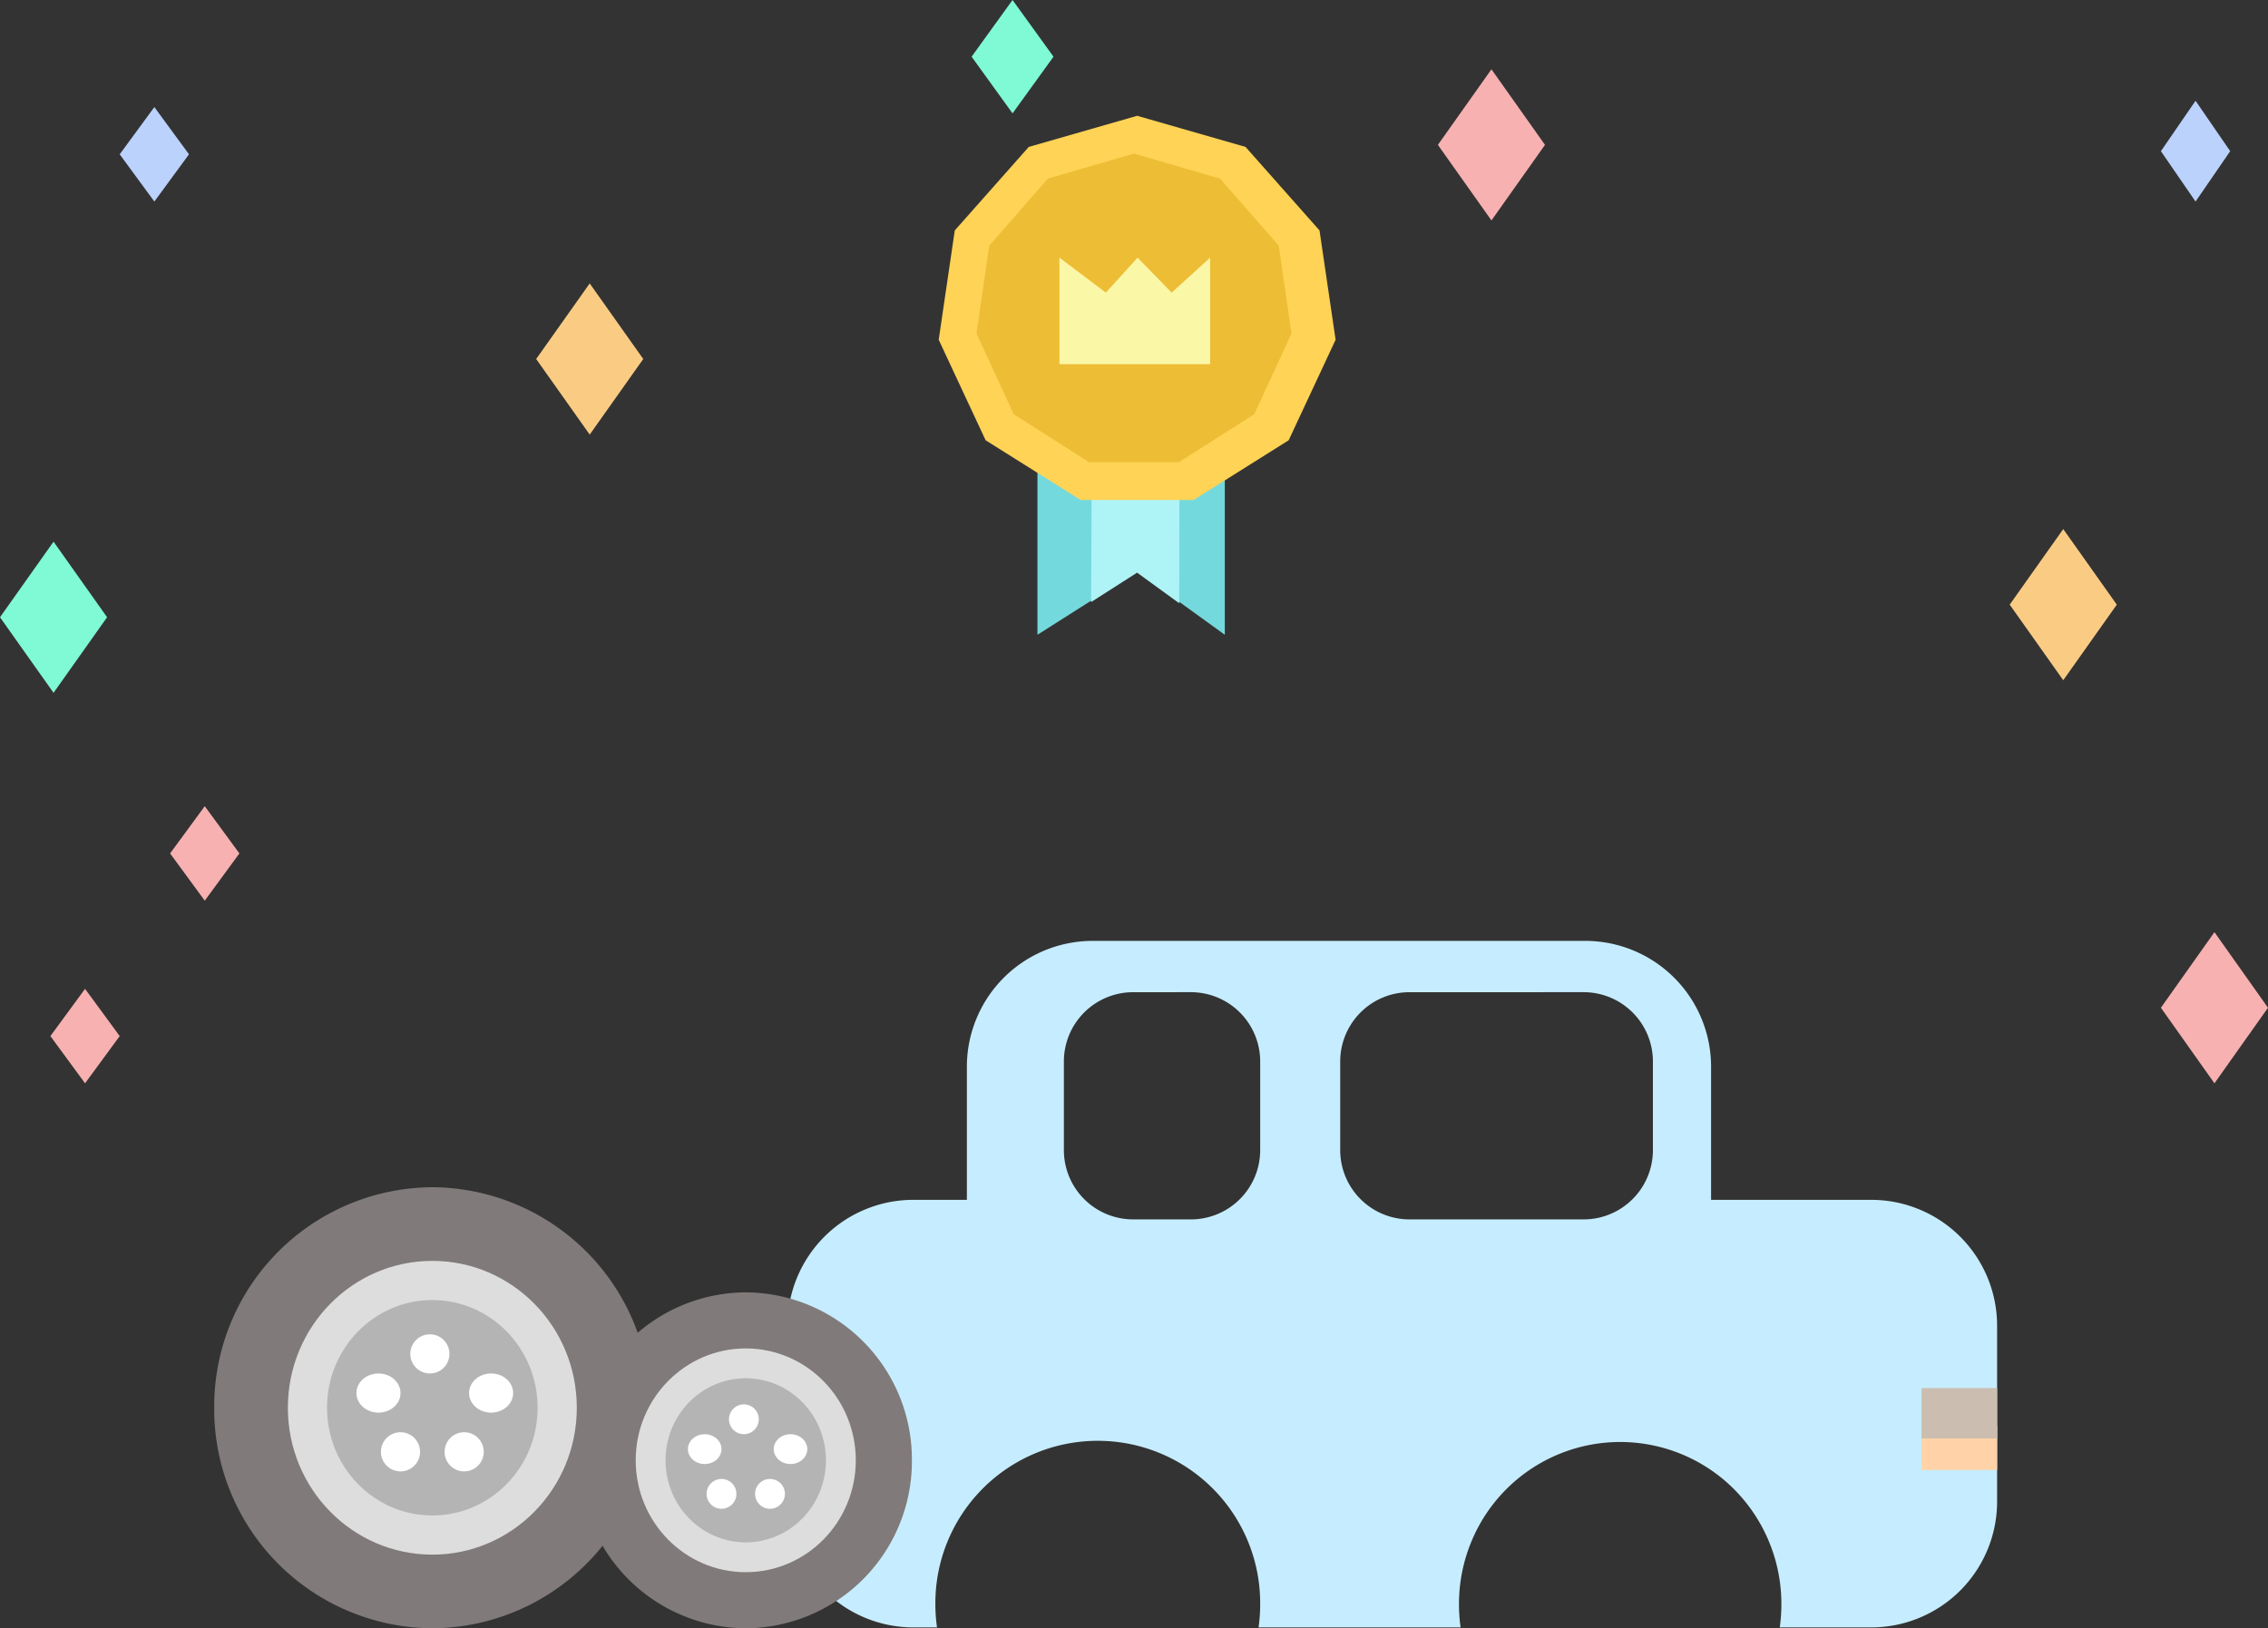<svg xmlns="http://www.w3.org/2000/svg" width="360" height="258.525" viewBox="0 0 360 258.525">
  <rect x="0" y="0" width="360" height="258.525" fill="#333333" stroke="none"/>
  <g id="Group_1246" data-name="Group 1246" transform="translate(0 0.385)">
    <path id="Path_1" data-name="Path 1" d="M-36.555,1972.314v32.693l15.825-10.053,13.914,10.053v-32.693Z" transform="translate(201.231 -1904.609)" fill="#74d9dd"/>
    <path id="Path_3" data-name="Path 3" d="M-20.5,2008.316l.086-16.774H-6.486l-.026,16.964-6.687-4.857Z" transform="translate(193.691 -1913.111)" fill="#aef4f7"/>
    <path id="Polygon_1" data-name="Polygon 1" d="M31.5,0,48.705,4.942,60.448,18.2,63,35.561,55.551,51.517,40.466,61H22.534L7.449,51.517,0,35.561,2.552,18.2,14.295,4.942Z" transform="translate(149 18)" fill="#ffd355"/>
    <path id="Polygon_2" data-name="Polygon 2" d="M25,0,38.655,3.97l9.32,10.649L50,28.565,44.088,41.382,32.116,49H17.884L5.912,41.382,0,28.565,2.025,14.618,11.345,3.97Z" transform="translate(155 24)" fill="#edbd35"/>
    <path id="Path_2" data-name="Path 2" d="M-27.855,1933.964H-3.936V1917.05l-6.107,5.552-5.408-5.552-5.04,5.552-7.363-5.552Z" transform="translate(196.021 -1876.53)" fill="#faf7a7"/>
    <path id="Polygon_3" data-name="Polygon 3" d="M8.5,0,17,12,8.5,24,0,12Z" transform="translate(336 107.615) rotate(-180)" fill="#facc83"/>
    <path id="Polygon_4" data-name="Polygon 4" d="M5.5,0,11,8,5.5,16,0,8Z" transform="translate(354 31.615) rotate(-180)" fill="#bbd2fc"/>
    <path id="Polygon_5" data-name="Polygon 5" d="M8.5,0,17,12,8.5,24,0,12Z" transform="translate(245.237 34.615) rotate(-180)" fill="#f7b1b1"/>
    <path id="Polygon_6" data-name="Polygon 6" d="M6.5,0,13,9,6.5,18,0,9Z" transform="translate(167.222 17.615) rotate(-180)" fill="#7ffad4"/>
    <path id="Polygon_7" data-name="Polygon 7" d="M8.5,0,17,12,8.5,24,0,12Z" transform="translate(102.105 68.615) rotate(-180)" fill="#facc83"/>
    <path id="Polygon_8" data-name="Polygon 8" d="M8.5,0,17,12,8.5,24,0,12Z" transform="translate(17 109.615) rotate(-180)" fill="#7ffad4"/>
    <path id="Polygon_9" data-name="Polygon 9" d="M5.5,0,11,7.5,5.5,15,0,7.5Z" transform="translate(38 142.615) rotate(-180)" fill="#f7b1b1"/>
    <path id="Polygon_10" data-name="Polygon 10" d="M8.5,0,17,12,8.5,24,0,12Z" transform="translate(360 171.615) rotate(-180)" fill="#f7b1b1"/>
    <path id="Polygon_11" data-name="Polygon 11" d="M5.5,0,11,7.5,5.5,15,0,7.5Z" transform="translate(19 171.615) rotate(-180)" fill="#f7b1b1"/>
    <path id="Polygon_12" data-name="Polygon 12" d="M5.5,0,11,7.5,5.5,15,0,7.5Z" transform="translate(30 31.615) rotate(-180)" fill="#bbd2fc"/>
    <path id="Path_4" data-name="Path 4" d="M34.625,0A34.821,34.821,0,0,1,69.249,35.014,34.821,34.821,0,0,1,34.625,70.027,34.821,34.821,0,0,1,0,35.014,34.821,34.821,0,0,1,34.625,0Z" transform="translate(34 188.112)" fill="#807a7a"/>
    <ellipse id="Ellipse_13" data-name="Ellipse 13" cx="22.932" cy="23.321" rx="22.932" ry="23.321" transform="translate(45.693 199.805)" fill="#ddd"/>
    <ellipse id="Ellipse_14" data-name="Ellipse 14" cx="16.713" cy="17.102" rx="16.713" ry="17.102" transform="translate(51.911 206.024)" fill="#b5b4b4"/>
    <circle id="Ellipse_15" data-name="Ellipse 15" cx="3.109" cy="3.109" r="3.109" transform="translate(65.126 211.466)" fill="#fff"/>
    <circle id="Ellipse_16" data-name="Ellipse 16" cx="3.109" cy="3.109" r="3.109" transform="translate(60.462 227.013)" fill="#fff"/>
    <circle id="Ellipse_17" data-name="Ellipse 17" cx="3.109" cy="3.109" r="3.109" transform="translate(70.568 227.013)" fill="#fff"/>
    <ellipse id="Ellipse_18" data-name="Ellipse 18" cx="3.498" cy="3.109" rx="3.498" ry="3.109" transform="translate(56.576 217.684)" fill="#fff"/>
    <ellipse id="Ellipse_19" data-name="Ellipse 19" cx="3.498" cy="3.109" rx="3.498" ry="3.109" transform="translate(74.455 217.684)" fill="#fff"/>
    <path id="Subtraction_4" data-name="Subtraction 4" d="M23.732,109H20A19.983,19.983,0,0,1,0,89V61.116a19.982,19.982,0,0,1,20-20h8.473V20a19.982,19.982,0,0,1,20-20H126.6a19.982,19.982,0,0,1,20,20V41.117H172a19.982,19.982,0,0,1,20,20V89a19.982,19.982,0,0,1-20,20H157.5a26.205,26.205,0,0,0,.259-3.686,25.816,25.816,0,0,0-7.494-18.239,25.546,25.546,0,0,0-41.67,8.2,25.83,25.83,0,0,0-2.011,10.04A26.379,26.379,0,0,0,106.84,109H74.769a26.166,26.166,0,0,0,.261-3.686,25.78,25.78,0,1,0-51.559,0A26.266,26.266,0,0,0,23.732,109Zm75-100.853a11,11,0,0,0-11,11V33.22a11,11,0,0,0,11,11h27.635a11,11,0,0,0,11-11V19.146a11,11,0,0,0-11-11Zm-43.863,0a11,11,0,0,0-11,11V33.22a11,11,0,0,0,11,11H64.03a11,11,0,0,0,11-11V19.146a11,11,0,0,0-11-11Z" transform="translate(125 149)" fill="#c6edff"/>
    <rect id="Rectangle_34" data-name="Rectangle 34" width="12" height="7" transform="translate(305 226)" fill="#ffd3a7"/>
    <rect id="Rectangle_36" data-name="Rectangle 36" width="12" height="8" transform="translate(305 220)" fill="#cbbeb1"/>
    <rect id="Rectangle_37" data-name="Rectangle 37" width="12" height="6" transform="translate(125 226)" fill="#ffd3a7"/>
    <rect id="Rectangle_38" data-name="Rectangle 38" width="12" height="10" transform="translate(125 218)" fill="#cbbeb1"/>
    <path id="Path_4-2" data-name="Path 4" d="M26.373,0A26.522,26.522,0,0,1,52.746,26.669,26.522,26.522,0,0,1,26.373,53.339,26.522,26.522,0,0,1,0,26.669,26.522,26.522,0,0,1,26.373,0Z" transform="translate(92 204.801)" fill="#807a7a"/>
    <ellipse id="Ellipse_13-2" data-name="Ellipse 13" cx="17.467" cy="17.763" rx="17.467" ry="17.763" transform="translate(100.906 213.707)" fill="#ddd"/>
    <ellipse id="Ellipse_14-2" data-name="Ellipse 14" cx="12.73" cy="13.026" rx="12.73" ry="13.026" transform="translate(105.643 218.444)" fill="#b5b4b4"/>
    <circle id="Ellipse_15-2" data-name="Ellipse 15" cx="2.368" cy="2.368" r="2.368" transform="translate(115.708 222.589)" fill="#fff"/>
    <circle id="Ellipse_16-2" data-name="Ellipse 16" cx="2.368" cy="2.368" r="2.368" transform="translate(112.156 234.431)" fill="#fff"/>
    <circle id="Ellipse_17-2" data-name="Ellipse 17" cx="2.368" cy="2.368" r="2.368" transform="translate(119.853 234.431)" fill="#fff"/>
    <ellipse id="Ellipse_18-2" data-name="Ellipse 18" cx="2.664" cy="2.368" rx="2.664" ry="2.368" transform="translate(109.195 227.326)" fill="#fff"/>
    <ellipse id="Ellipse_19-2" data-name="Ellipse 19" cx="2.664" cy="2.368" rx="2.664" ry="2.368" transform="translate(122.814 227.326)" fill="#fff"/>
  </g>
</svg>
